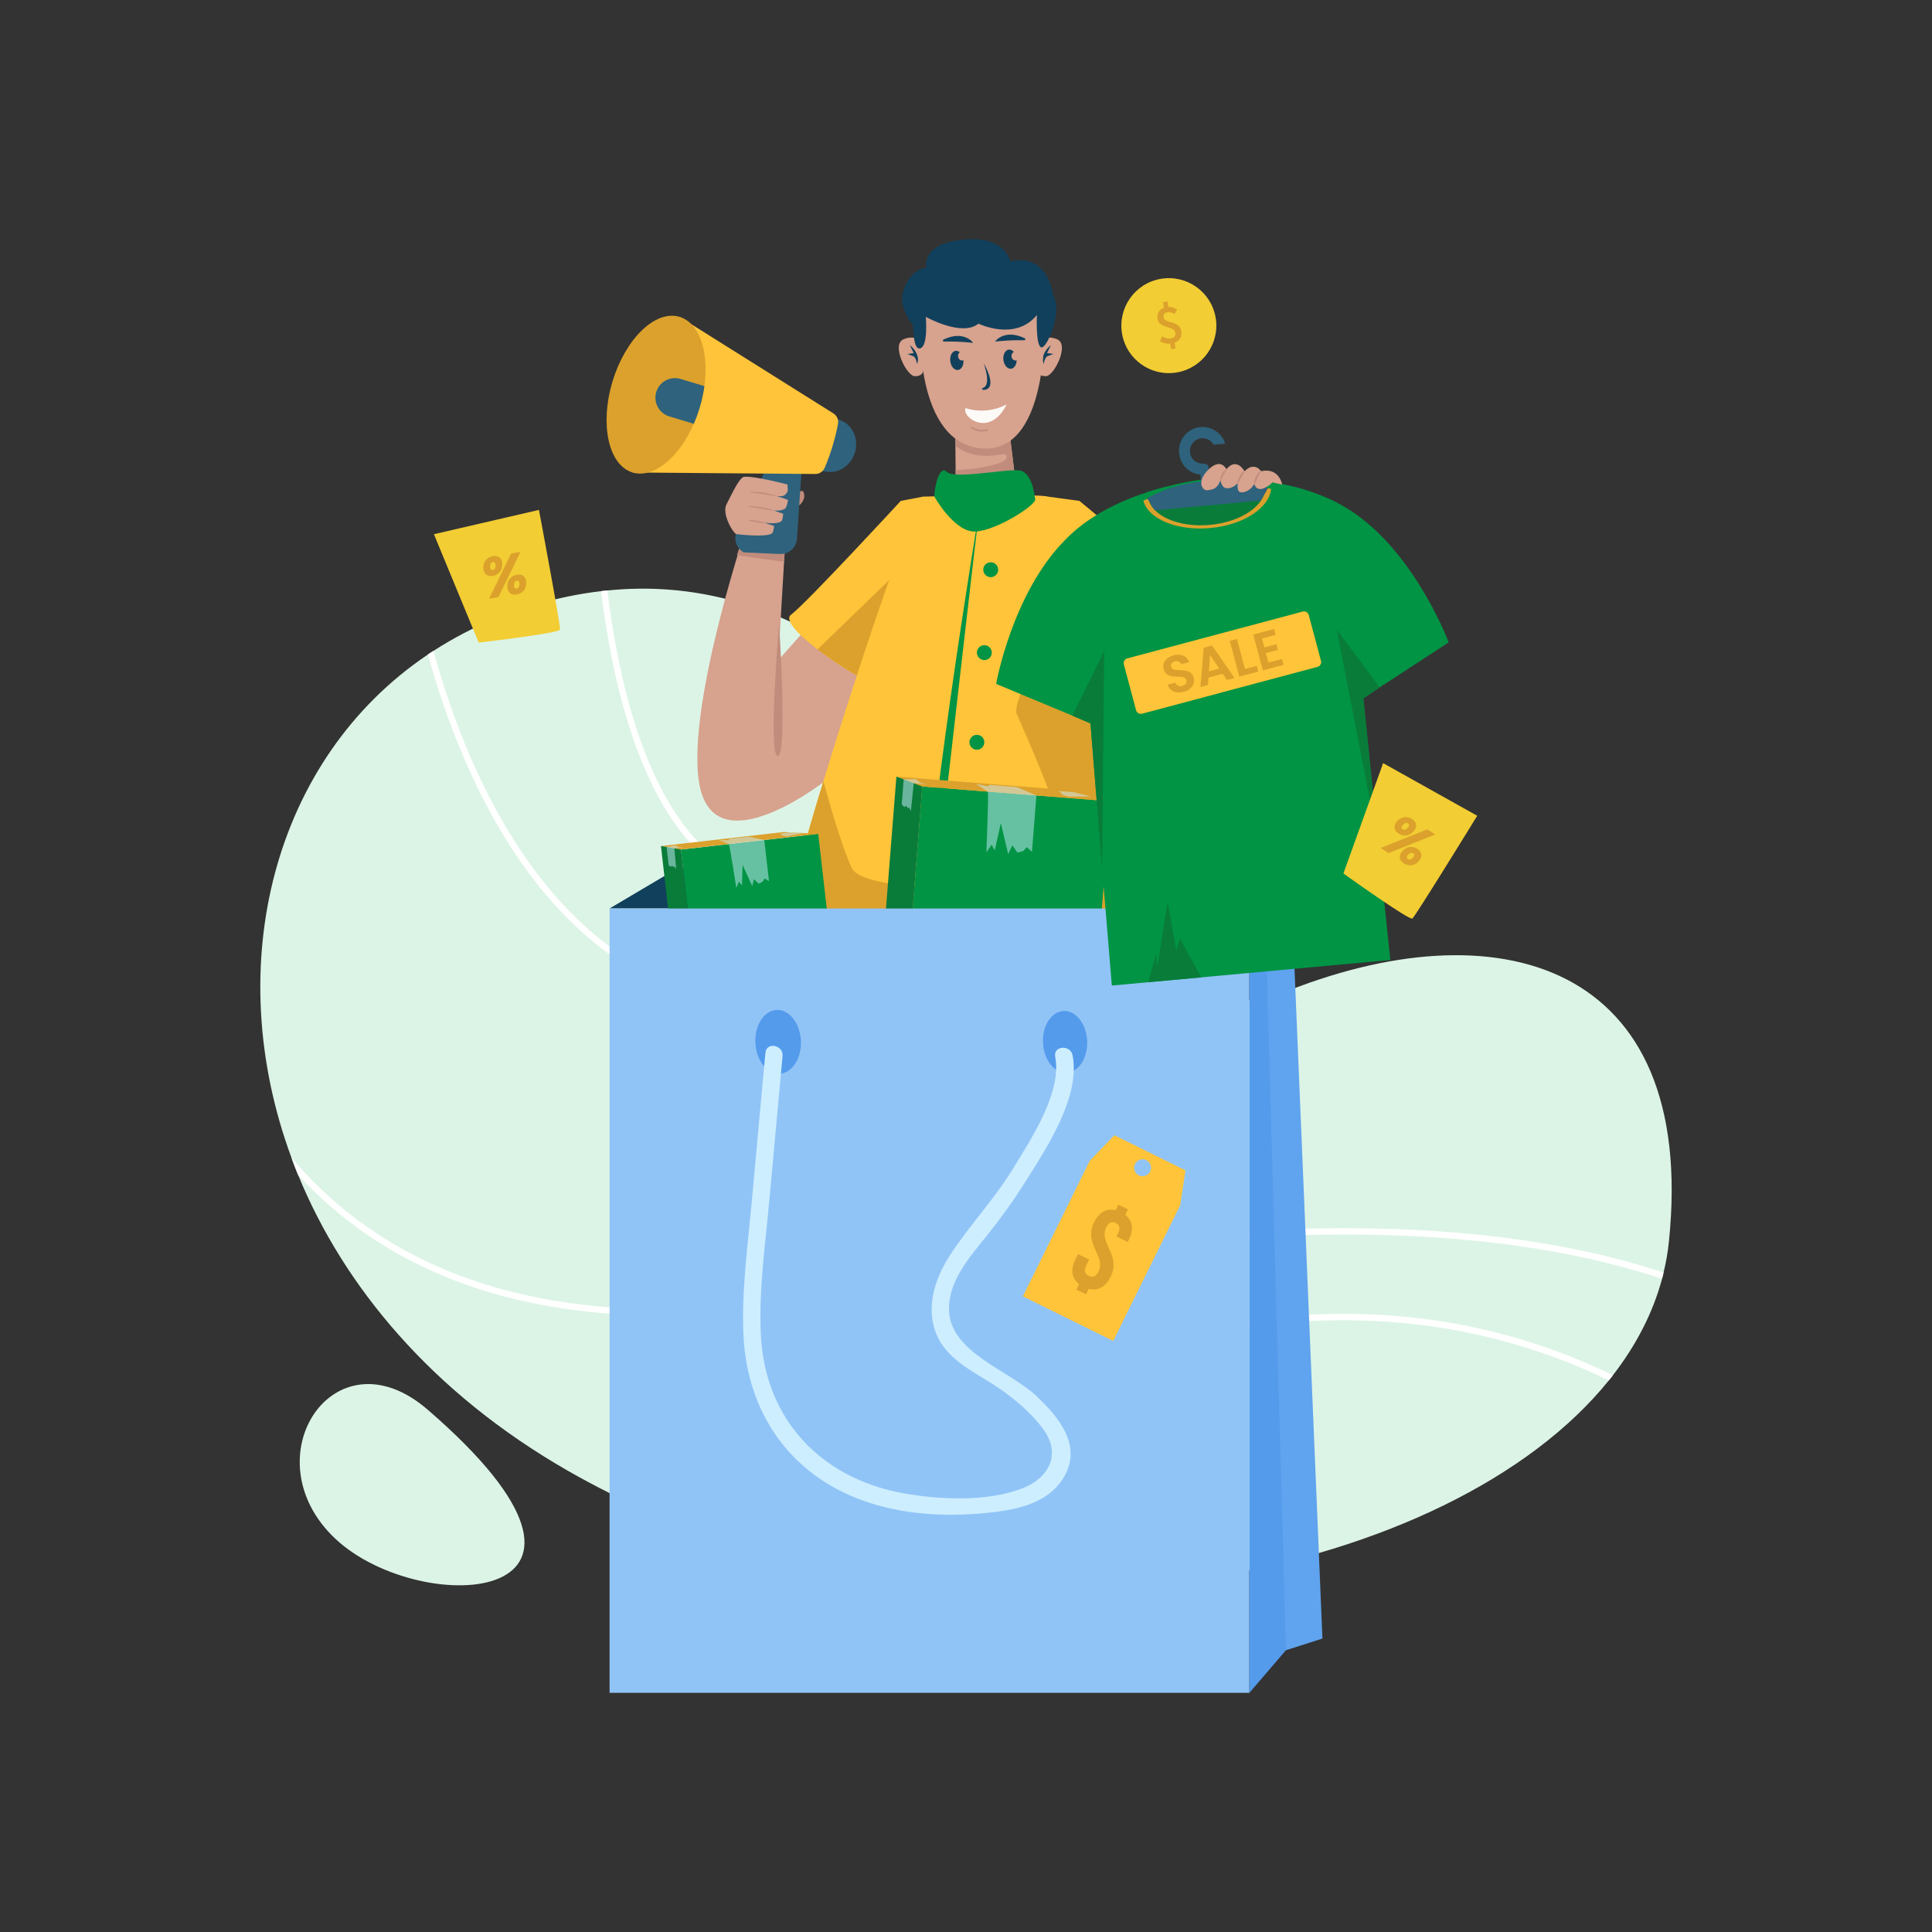 <svg xmlns="http://www.w3.org/2000/svg" enable-background="new -360.158 568.855 3000 3000" viewBox="-360.158 568.855 3000 3000" id="fashion-sale-offer"><rect x="-360.158" y="568.855" width="3000" height="3000" fill="#333333" stroke="none"/><path fill="#DCF4E6" d="M2231.335 2496.63c-1.679 16.287-4.442 32.377-8.292 48.17-.691 3.257-1.48 6.514-2.369 9.772-14.312 53.204-40.372 103.349-76.302 149.742-2.073 2.666-4.146 5.331-6.317 7.996-245.885 304.914-921.353 441.132-1468.006 213.311-5.034-2.073-10.068-4.245-15.103-6.416-45.801-19.742-90.615-42.051-134.146-67.023-210.152-120.722-347.062-285.566-418.133-459.098 0 0-.099 0-.099-.099-3.553-8.785-6.91-17.57-10.167-26.454-110.751-299.879-27.54-620.289 211.83-781.284 2.764-1.974 5.627-3.85 8.588-5.626 60.015-38.891 129.506-67.912 207.98-84.298 17.768-3.751 35.141-6.514 52.316-8.489 3.258-.493 6.515-.79 9.772-1.086 254.078-25.664 442.415 128.52 596.303 291.588 2.369 2.467 4.639 4.935 6.91 7.304 52.316 55.672 100.486 112.233 146.09 162.575 2.172 2.467 4.442 4.935 6.614 7.403 104.829 115.096 195.345 196.037 287.244 158.231C1963.043 1974.261 2276.149 2060.829 2231.335 2496.63zM303.992 2757.834c-145.541-125.767-276.882 75.612-143.073 200.707C294.728 3083.636 657.157 3063.015 303.992 2757.834z"></path><path fill="#FFF" d="M2223.043,2544.801c-0.691,3.257-1.48,6.514-2.369,9.772c-217.752-72.552-593.835-116.082-1214.421,17.965
			c-388.125,83.706-682.476,33.265-874.762-150.038c-9.97-9.575-19.544-19.347-28.823-29.416c0,0-0.099,0-0.099-0.099
			c-3.553-8.785-6.91-17.57-10.167-26.454c14.313,16.978,29.613,33.167,45.9,48.762
			c189.818,180.934,481.109,230.585,865.779,147.571C1625.753,2428.719,2003.612,2472.151,2223.043,2544.801z"></path><path fill="#FFF" d="M2144.371 2704.315c-2.073 2.666-4.146 5.331-6.317 7.996-209.363-101.572-521.087-155.961-934.679 27.145-203.045 89.924-380.722 148.755-533.327 186.166-5.034-2.073-10.068-4.245-15.103-6.416 154.875-37.115 336.204-96.439 544.481-188.732C1617.56 2545.195 1932.936 2601.065 2144.371 2704.315zM1338.805 1954.617c-85.088 83.607-204.822 152.704-373.023 178.763-32.476 4.936-64.063 7.502-94.761 7.502-112.529 0-212.719-33.759-298.793-100.684-147.373-114.601-226.735-306.986-267.996-454.951 2.764-1.974 5.627-3.85 8.588-5.626C353.488 1726.5 431.863 1918.589 578.25 2032.4c107.495 83.508 237.297 114.207 386.052 91.207 166.029-25.763 283.987-93.971 367.89-176.393C1334.363 1949.682 1336.633 1952.15 1338.805 1954.617z"></path><path fill="#FFF" d="M1186.101,1784.64c-65.148,91.405-160.501,167.708-297.904,171.162h-6.318
			c-61.792,0-115.983-22.999-161.094-68.603c-89.924-90.812-130-258.322-147.669-400.365c3.258-0.493,6.515-0.79,9.772-1.086
			c17.372,140.464,56.659,305.506,144.905,394.541c44.617,45.11,98.71,67.024,160.107,65.642
			c134.344-3.454,227.624-78.573,291.291-168.595C1181.561,1779.803,1183.831,1782.271,1186.101,1784.64z"></path><polygon fill="#11405C" points="586.428 1979.499 690.708 1917.781 1643.432 1917.781 1579.901 1979.499"></polygon><polygon fill="#D7A28E" points="898.726 1537.084 788.289 1662.135 925.761 1777.99 1030.885 1615.517"></polygon><path fill="#D7A28E" d="M844.246,1662.135l15.357-258.88l-63.49-7.042c0,0-102.054,307.732-65.563,408.193
					c36.49,100.463,195.211-26.416,195.211-26.416L844.246,1662.135z"></path><path fill="#C18C7C" d="M849.61 1537.084c0 0 13.322 205.698-2.065 205.698C832.157 1742.782 849.61 1537.084 849.61 1537.084zM857.352 1441.377l-73.299-10.425c7.221-21.662 12.057-34.741 12.057-34.741l63.49 7.085L857.352 1441.377z"></path><path fill="#FFC439" d="M1086.751,1389.628l-13.355-49.626l-34.828,6.638c0,0-146.066,158.474-170.347,176.685
					c-24.281,18.21,112.307,105.623,125.962,105.623C1007.838,1628.948,1086.751,1389.628,1086.751,1389.628z"></path><path fill="#DBA12C" d="M1057.767,1433.542l-64.035,195.305c-8.515-0.885-50.683-25.887-84.404-51.636L1057.767,1433.542z"></path><path fill="#FFC439" d="M1266.837,1340.002l49.144,6.638c0,0,125.307,104.768,142.652,112.053
					c0,0-54.324,118.978-73.142,128.083c-18.818,9.106-104.717-104.409-107.752-106.229
					C1274.703,1478.725,1266.837,1340.002,1266.837,1340.002z"></path><path fill="#FFC439" d="M1073.397,1340.002c0,0,180.49-4.856,193.44,0c12.95,4.856,131.513,595.909,117.506,689.932
					c-14.008,94.023-531.1,64.686-526.645-15.787C862.151,1933.676,1056.254,1340.346,1073.397,1340.002z"></path><path fill="#DBA12C" d="M1384.321,2029.952c-13.965,94.008-531.08,64.648-526.652-15.804
					c1.635-28.747,27.385-122.891,60.697-232.159c11.104,40.191,30.11,105.589,44.143,134.814
					c21.05,43.666,296.195,33.993,331.209,17.779c34.947-16.144-65.738-234.681-75.275-257.706
					c-7.153-17.166,52.182-139.65,82.7-200.619C1339.565,1657.938,1394.062,1964.487,1384.321,2029.952z"></path><circle cx="1178.23" cy="1453.513" r="11.561" fill="#009444"></circle><path fill="#009444" d="M1179.884 1582.252c0 6.385-5.177 11.562-11.561 11.562-6.385 0-11.562-5.177-11.562-11.562 0-6.384 5.177-11.561 11.562-11.561C1174.708 1570.691 1179.884 1575.867 1179.884 1582.252zM1168.323 1721.459c0 6.385-5.177 11.561-11.562 11.561-6.384 0-11.561-5.176-11.561-11.561 0-6.385 5.177-11.561 11.561-11.561C1163.147 1709.898 1168.323 1715.074 1168.323 1721.459zM1160.973 1858.497c0 6.385-5.176 11.562-11.561 11.562-6.385 0-11.561-5.177-11.561-11.562 0-6.384 5.176-11.561 11.561-11.561C1155.797 1846.936 1160.973 1852.113 1160.973 1858.497z"></path><circle cx="1142.062" cy="1995.535" r="11.561" fill="#009444"></circle><path fill="#009444" d="M1159.927,1365.314c0.679-5.655-86.379,517.511-89.242,717.521l7.367-4.01
						C1078.052,2078.825,1141.666,1517.622,1159.927,1365.314z"></path><path fill="#D7A28E" d="M1123.086,1228.411l0.89,95.889c0,0-11.212,40.452,45.979,40.944c57.19,0.491,48.1-37.845,48.1-37.845
							l-12.061-98.988H1123.086z"></path><path fill="#C18C7C" d="M1218.054,1327.398l-12.061-98.988h-82.907l0.298,32.189c1.568,2.254,26.222,22.992,71.049,13.691
							c1.59-0.33,3.259-0.053,4.882-0.02c0.976,0.02,2.029,0.186,2.724,0.938c1.505,1.628,0.95,4.481-0.132,6.171
							c-1.254,1.956-3.335,3.325-5.341,4.407c-2.221,1.198-4.596,2.094-7.001,2.848c-14.888,4.664-30.408,7.336-45.918,8.797
							c-6.625,0.624-13.264,1.027-19.91,1.292l0.237,25.575c0,0-11.212,40.452,45.98,40.944
							C1227.145,1365.735,1218.054,1327.398,1218.054,1327.398z"></path><path fill="#009444" d="M1090.54,1339.658c0.454-13.006,7.257-49.699,19.61-37.941c12.353,11.758,94.459-5.483,113.11-2.29
							c18.651,3.193,22.767,35.759,24.026,44.805s-60.549,48.8-93.158,50.006C1121.52,1395.443,1090.54,1339.658,1090.54,1339.658z"></path><path fill="#D7A28E" d="M1072.679,1099.344c0,0-12.611-11.402-30.135-3.517c-19.138,8.612,5.393,57.217,17.802,57.215
										c11.981-0.002,14.258-6.632,14.004-15.95C1073.915,1121.128,1072.679,1099.344,1072.679,1099.344z"></path><path fill="#11405C" d="M1052.641,1104.974c5.815,3.886,16.896,17.647,10.92,28.986c0,0-0.414-7.348-4.601-11.573
										l-10.098-3.877l9.763-1.317L1052.641,1104.974z"></path><path fill="#D7A28E" d="M1251.587,1099.344c0,0,12.611-11.402,30.134-3.517c19.138,8.612-5.393,57.217-17.802,57.215
										c-11.981-0.002-14.258-6.632-14.004-15.95C1250.351,1121.128,1251.587,1099.344,1251.587,1099.344z"></path><path fill="#11405C" d="M1271.626,1104.974c-5.815,3.886-16.897,17.647-10.92,28.986c0,0,0.414-7.348,4.601-11.573
										l10.098-3.877l-9.763-1.317L1271.626,1104.974z"></path><path fill="#D7A28E" d="M1260.25,1040.798h-188.202c-7.493,32.753-11.602,218.267,93.769,224.485
										C1272.317,1271.569,1263.345,1060.088,1260.25,1040.798z"></path><path fill="#11405C" d="M1057.07 1073.433c1.878 1.878-.234 40.367 12.081 36.169 12.315-4.198 8.268-48.747 8.268-48.747s56.251 31.599 81.746 10.555c0 0 57.143 27.923 90.732-13.355 0 0-2.106 47.603 6.797 50.162 8.904 2.559 33.584-56.434 18.711-79.906 0 0-6.954-67.38-66.858-53.621 0 0-6.983-39.117-70.079-33.994-69.765 5.666-60.24 43.706-60.24 43.706s-26.919 2.006-36.422 38.85C1035.492 1047.735 1057.07 1073.433 1057.07 1073.433zM1167.461 1133.612c-.134.014 13.35 34.188-2.574 38.191-.519.149-.469.808.14 1.506s1.521 1.046 2.069 1.024C1190.529 1173.373 1168.056 1133.551 1167.461 1133.612z"></path><path fill="#11405C" d="M1106.408 1099.218c-.949.021-1.889.044-2.296-.82-.406-.86-.042-1.889.819-2.295 31.546-14.977 45.826 4.729 45.967 4.928C1151.441 1101.808 1133.744 1098.618 1106.408 1099.218zM1229.568 1097.195c.949.02 1.889.044 2.296-.82.406-.86.042-1.889-.819-2.295-31.546-14.977-45.826 4.729-45.967 4.928C1184.536 1099.785 1202.232 1096.595 1229.568 1097.195z"></path><path fill="#FCFAF7" d="M1202.983,1196.705c0,0-28.372,17.335-63.978,5.837
										C1133.089,1217.474,1177.5,1248.963,1202.983,1196.705z"></path><path fill="#11405C" d="M1218.446 1128.341c-.136 6.88-3.542 12.465-8.515 13.079-5.586.748-10.968-5.382-11.989-13.556-1.022-8.243 2.725-15.464 8.311-16.144 2.861-.341 5.722 1.089 7.902 3.609-2.452 1.091-4.019 4.02-3.679 7.153.477 3.815 3.542 6.54 6.812 6.132C1217.696 1128.543 1218.105 1128.477 1218.446 1128.341zM1127.435 1143.395c-5.654.682-11.036-5.45-11.99-13.624-1.022-8.242 2.657-15.396 8.311-16.146 2.248-.272 4.496.546 6.403 2.249-1.839 1.362-2.929 3.883-2.589 6.607.409 3.815 3.474 6.54 6.744 6.132.545-.07 1.022-.204 1.499-.409C1136.495 1136.037 1132.816 1142.645 1127.435 1143.395z"></path><path fill="#C18C7C" d="M1168.612,1238.851c2.784-0.346,4.545-0.981,4.73-1.051c0.689-0.258,1.034-1.016,0.781-1.703
										c-0.258-0.687-1.027-1.036-1.705-0.783c-0.11,0.045-11.352,4.035-22.965-3.756c-0.624-0.394-1.441-0.235-1.846,0.365
										c-0.405,0.61-0.24,1.436,0.364,1.846C1156.045,1239.177,1163.841,1239.44,1168.612,1238.851z"></path><g><path fill="#C18C7C" d="M820.911,1347.677c0,0,61.552-18.629,65.827-16.164c0,0,6.481,8.775-3.576,19.883
						c-5.433,6-35.94,21.943-35.94,21.943L820.911,1347.677z"></path><path fill="#2F627C" d="M794.63,1426.551l56.225,2.584c13.859,0.629,25.689-9.936,26.584-23.771
						c2.165-33.091,6.006-91.393,8.517-126.207c0.713-9.904-4.287-18.755-12.096-23.527l-10.372,0.432
						c-9.482,0.409-17.967,6.05-21.984,14.657l-57.438,122.849C778.164,1406.193,783.582,1420.318,794.63,1426.551z"></path><path fill="#2F627C" d="M946.853,1222.315c18.029,7.66,26.472,29.391,20.483,49.228l0,0
						c-5.998,19.839-25.07,33.26-44.319,29.651l-40.741-7.624l26.433-87.465L946.853,1222.315z"></path><path fill="#FFC439" d="M695.102,1060.854l222.305,139.547l16.539,10.382c5.5,3.456,8.303,9.906,7.136,16.29
						c-1.944,10.59-4.781,22.302-8.457,34.472c-3.721,12.304-7.895,23.74-12.19,33.711c-2.525,5.866-8.292,9.667-14.678,9.616
						l-19.729-0.167l-263.951-2.194L695.102,1060.854z"></path><path fill="#DBA12C" d="M590.959,1161.251c-20.165,66.729-6.232,129.974,31.113,141.26c32.509,9.825,72.038-22.93,95.03-75.579
						c3.441-7.85,6.502-16.146,9.121-24.802c3.445-11.415,5.897-22.717,7.397-33.69c7.319-53.158-7.547-98.222-38.518-107.584
						C657.756,1049.569,611.131,1094.512,590.959,1161.251z"></path><path fill="#2F627C" d="M658.851,1177.58c-4.854,16.066,4.225,33.019,20.29,37.876l37.961,11.475
						c3.441-7.85,6.502-16.146,9.121-24.802c3.445-11.415,5.897-22.717,7.397-33.69l-36.904-11.152
						c-8.028-2.42-16.293-1.364-23.139,2.307C666.727,1163.268,661.279,1169.556,658.851,1177.58z"></path></g><g><path fill="#D7A28E" d="M795.53,1309.191c16.951-1.388,66.925,11.94,66.925,11.94s1.653,9.174-0.272,12.074
					c-3.129,4.713-4.92,6.95-16.328,6.003c7.703,2.104,17.674,5.927,17.674,5.927s-1.632,10.94-4.356,13.136
					c-3.647,2.939-10.592,4.093-17.763,3.256c5.292,2.066,14.443,5.038,14.443,5.038s-0.235,10.344-3.262,12.111
					c-5.757,3.362-16.499,3.095-26.307,1.715c6.946,1.991,15.587,5.194,15.587,5.194s-0.866,10.069-3.573,11.744
					c-10.521,6.508-55.72,0.802-55.72,0.802c-9.865-8.991-20.71-33.936-14.902-45.552
					C779.242,1329.445,788.846,1309.749,795.53,1309.191z"></path><path fill="#C18C7C" d="M804.063 1333.253c-.018-.274 2.36-.716 6.236-.736 3.868-.014 9.205.386 15.006 1.326 11.617 1.857 20.711 4.778 20.551 5.366-.156.606-9.421-1.322-20.901-3.156-5.739-.929-10.949-1.568-14.732-1.955C806.441 1333.716 804.08 1333.595 804.063 1333.253zM801.719 1355.014c.01-.292 2.292-.491 5.961-.298 3.666.193 8.694.798 14.185 1.766 10.988 1.93 19.683 4.451 19.545 5.046-.139.61-9.016-.926-19.93-2.842-5.323-.913-10.137-1.739-13.973-2.397C803.932 1355.699 801.707 1355.339 801.719 1355.014zM801.719 1376.441c.102-.61 6.204-.102 13.63 1.132s13.364 2.73 13.263 3.339c-.101.609-6.204.102-13.63-1.132C807.556 1378.545 801.618 1377.051 801.719 1376.441z"></path></g><g><rect width="214.53" height="214.53" x="708.748" y="1875.073" fill="#009444" transform="rotate(173.477 815.991 1982.391)"></rect><path fill="#CDEEFF" d="M793.254,2092.656l-6.482-56.714l6.822,4.081l3.142-5.22l6.021-2.931l7.438,7l2.602-10.767
				l11.429,16.779l4.409-15.598l4.777,5.812l4.113-9.819c0,0,6.757,43.591,10.02,61.172
				C829.546,2089.406,811.232,2089.575,793.254,2092.656z" opacity=".5"></path><polygon fill="#DBA12C" points="910.403 1863.586 856.618 1860.815 666.174 1882.583 697.261 1887.948"></polygon><polygon fill="#097C3A" points="666.162 1882.57 689.829 2089.629 696.026 2091.857 707.975 2096.182 721.638 2101.099 697.276 1887.964"></polygon><path fill="#CDEEFF" d="M826.623,1873.162l7.299,63.851l-6.824-4.081l-3.143,5.22l-6.021,2.931l-7.438-7.002
				l-2.602,10.767L792.9,1911.79l-0.843,31.877l-4.777-5.81l-4.113,9.817c0,0-9.966-64.293-11.538-68.226l-15.28-6.106l14.974,0.157
				l0.159-1.886l31.464-3.597L826.623,1873.162z" opacity=".5"></path><polygon fill="#CDEEFF" points="702.085 1884.551 686.987 1886.073 689.834 1917.856 686.865 1914.082 686.055 1915.484 683.467 1913.025 681.516 1914.881 678.157 1912.361 674.926 1884.089 689.891 1880.896 688.729 1881.964 691.166 1882.245 693.194 1884.118" opacity=".5"></polygon><polygon fill="#CDEEFF" points="696.026 2091.857 707.975 2096.182 705.164 2076.601 703.119 2080.952 700.898 2073.724 698.662 2076.091 697.551 2070.741 693.747 2065.02" opacity=".5"></polygon><path fill="#CDEEFF" d="M866.862,1861.341l-17.252,2.166l4.326,1.033l-1.296,0.928c0,0,5.002,0.83,4.585,0.878
				c-0.414,0.047-3.217,1.287-2.814,1.131c0.403-0.155,6.873-0.599,6.873-0.599l0.093,0.815l26.358-5.275L866.862,1861.341z" opacity=".5"></path></g><g><rect width="292.84" height="292.84" x="1060.03" y="1801.151" fill="#009444" transform="rotate(-175.487 1206.442 1947.563)"></rect><path fill="#CDEEFF" d="M1147.12,2089.423l6.141-77.678l8.074,7.251l5.574-6.172l8.832-2.352l8.135,11.323
				l6.302-13.744l10.925,25.467l9.985-19.745l4.88,9.035l8.077-12.08c0,0-2.342,60.168-2.566,84.575
				C1196.592,2094.555,1172.012,2089.995,1147.12,2089.423z" opacity=".5"></path><polygon fill="#DBA12C" points="1363.952 1813.145 1292.618 1795.373 1031.778 1774.755 1072.023 1790.068"></polygon><polygon fill="#097C3A" points="1031.765 1774.734 1009.347 2058.33 1017.067 2062.936 1031.944 2071.854 1048.965 2082.014 1072.04 1790.094"></polygon><path fill="#CDEEFF" d="M1249.203,1804.074l-6.913,87.453l-8.075-7.252l-5.575,6.173l-8.832,2.352l-8.135-11.325
				l-6.299,13.744l-11.449-48.209l-9.463,42.487l-4.882-9.032l-8.077,12.077c0,0,3.454-88.742,2.377-94.422l-18.875-12.175
				l20.02,4.125l0.706-2.486l43.095,3.407L1249.203,1804.074z" opacity=".5"></path><polygon fill="#CDEEFF" points="1079.374 1786.778 1058.748 1784.871 1054.256 1828.196 1051.264 1822.364 1049.813 1824.031 1046.988 1820.06 1043.89 1822.036 1040.048 1817.782 1043.109 1779.06 1063.992 1778.694 1062.156 1779.822 1065.348 1780.835 1067.576 1783.874" opacity=".5"></polygon><polygon fill="#CDEEFF" points="1017.067 2062.936 1031.944 2071.854 1033.297 2044.885 1029.42 2050.179 1028.334 2039.916 1024.719 2042.502 1024.629 2035.044 1021.028 2026.385" opacity=".5"></polygon><path fill="#CDEEFF" d="M1306.205,1798.756l-23.68-1.608l5.525,2.515l-1.979,0.904c0,0,6.484,2.42,5.914,2.375
				c-0.568-0.045-4.647,0.883-4.066,0.779c0.581-0.101,9.365,0.995,9.365,0.995l-0.088,1.115l36.693-0.176L1306.205,1798.756z" opacity=".5"></path></g><rect width="993.432" height="1217.902" x="586.39" y="1979.576" fill="#91C4F6"></rect><path fill="#549BEC" d="M883.483 2184.852c1.312 27.331-13.45 50.247-32.972 51.184-19.522.938-36.411-20.459-37.723-47.79-1.312-27.331 13.45-50.247 32.972-51.183C865.281 2136.125 882.171 2157.521 883.483 2184.852zM1327.967 2184.988c1.272 26.503-13.043 48.724-31.973 49.633-18.931.909-35.308-19.839-36.58-46.342-1.273-26.503 13.043-48.724 31.973-49.633S1326.695 2158.485 1327.967 2184.988z"></path><g><path fill="#CDEEFF" d="M828.389,2203.498c-7.151,78.004-14.304,156.008-21.455,234.012
			c-6.144,67.01-15.545,134.877-12.769,202.296c4.992,121.22,71.453,218.758,187.15,259.621
			c58.691,20.729,122.136,24.78,183.781,19.302c46.174-4.104,100.241-12.312,126.363-55.62
			c29.609-49.091-7.152-93.324-42.616-126.816c-41.491-39.184-133.826-67.429-135.398-132.938
			c-1.076-44.859,30.975-81.207,57.266-113.916c21.63-26.91,41.948-54.706,60.304-83.963
			c33.064-52.699,86.818-132.365,74.345-197.901c-3.222-16.929-30.256-15.033-26.997,2.088
			c10.588,55.63-37.005,127.006-65.094,173.261c-29.517,48.606-69.093,89.375-99.544,137.016
			c-22.914,35.848-37.189,81.682-18.892,122.69c18.303,41.023,62.86,58.737,97.515,82.729
			c24.382,16.881,48.295,37.299,66.279,60.986c30.057,39.589,11.01,77.52-32.193,94.011c-54.045,20.629-127.259,17.324-182.991,7.4
			c-127.365-22.68-214.812-113.179-222.026-243.723c-3.833-69.346,6.435-139.503,12.757-208.452
			c6.935-75.641,13.87-151.281,20.805-226.921C856.555,2191.444,829.979,2186.154,828.389,2203.498L828.389,2203.498z"></path></g><polygon fill="#549BEC" points="1579.901 3197.478 1636.596 3131.306 1693.293 3113.205 1643.432 1917.781 1579.901 1979.499"></polygon><polygon fill="#CDEEFF" points="1693.293 3113.205 1636.596 3131.306 1603.574 1956.429 1643.432 1917.781" opacity=".1"></polygon><g><path fill="#009444" d="M1781.964,1636.359l-25.329,16.94l22.983,224.14l19.181,182.076l-432.499,39.71l-15.109-182.451
				l-18.062-224.592l-28.023-12.041l-118.457-49.317c0,0,24.586-139.753,106.521-222.968
				c34.113-35.649,79.215-57.752,119.498-71.986c0.787-0.072,0.787-0.072,1.544-0.142c2.372-0.979,5.494-2.149,7.9-3.132
				c36.334-11.464,69.172-16.975,84.469-19.142c0,0,1.661-0.153,5.616-0.516c3.258-0.299,5.646-0.518,5.646-0.518
				c15.438-0.654,47.912-1.14,85.755,3.514c3.359,0.453,5.796,1.112,9.064,1.574c42.01,5.916,90.547,20.185,131.458,48.945
				c95.625,66.912,145.253,199.852,145.253,199.852L1781.964,1636.359z"></path><path fill="#FFC439" d="M1662.738,1518.46l-272.389,72.718c-4.078,1.089-6.501,5.277-5.412,9.355l18.993,71.145
					c1.089,4.078,5.277,6.501,9.355,5.413l272.388-72.718c4.078-1.089,6.502-5.277,5.413-9.355l-18.993-71.146
					C1671.004,1519.795,1666.816,1517.372,1662.738,1518.46z"></path><path fill="#DBA12C" d="M1478.162 1643.111c-11.532 3.079-22.052-.587-25.014-11.043l11.93-3.185c1.508 4.369 5.235 6.526 10.404 5.147 5.25-1.401 7.607-5.014 6.546-8.989-3.206-12.011-29.903 2.87-35.195-17.27-2.676-10.022 3.823-18.232 15.275-21.288 11.372-3.036 20.715.689 24.106 10.518l-12.246 3.269c-1.215-3.594-4.922-5.672-9.715-4.477-4.416 1.008-7.104 4.027-5.894 8.559 2.972 11.133 29.788-2.67 35.011 16.894C1495.704 1629.995 1490.806 1639.735 1478.162 1643.111zM1538.497 1615.077l-22.107 5.902-.834 11.553-11.692 3.121 5.121-60.918 12.964-3.461 34.8 50.261-11.769 3.142L1538.497 1615.077zM1518.867 1585.898l-1.834 25.367 16.065-4.289L1518.867 1585.898zM1560.542 1561.058l12.462 46.681 18.292-4.884 2.356 8.829-29.425 7.855-14.819-55.509L1560.542 1561.058zM1620.522 1554.671l-21.075 5.626 3.715 13.918 18.689-4.99 2.356 8.827-18.689 4.989 3.928 14.713 21.075-5.626 2.42 9.066-32.208 8.598-14.84-55.59 32.208-8.598L1620.522 1554.671z"></path><polygon fill="#097C3A" points="1351.191 1916.773 1333.129 1692.182 1305.106 1680.141 1354.424 1579.583"></polygon><polygon fill="#097C3A" points="1780.01 1877.402 1756.932 1653.271 1782.293 1636.328 1715.462 1546.435"></polygon><polygon fill="#097C3A" points="1505.181 2086.472 1422.821 2094.034 1435.019 2049.802 1436.945 2070.783 1452.891 1969.274 1466.221 2044.5 1471.992 2026.098"></polygon><path fill="#DBA12C" d="M1613.621,1327.955c-2.882,29.615-42.8,56.083-94.461,60.826c-51.63,4.74-96.426-13.949-103.989-42.606
				c2.372-0.981,5.497-2.119,7.906-3.07c36.329-11.527,69.169-17.008,84.463-19.206c0,0,1.66-0.153,5.616-0.516
				c3.258-0.299,5.646-0.518,5.646-0.518c15.441-0.624,47.912-1.14,85.761,3.577
				C1607.919,1326.864,1610.353,1327.492,1613.621,1327.955z"></path><path fill="#097C3A" d="M1604.563,1326.443c-0.659,27.645-37.485,53.006-85.851,57.447
				c-48.399,4.444-89.889-13.728-95.635-40.785c36.329-11.527,69.169-17.008,84.463-19.206c0,0,1.66-0.153,5.616-0.516
				c3.258-0.299,5.646-0.518,5.646-0.518C1534.242,1322.242,1566.714,1321.726,1604.563,1326.443z"></path><path fill="#2F627C" d="M1608.677,1326.334c-0.844,2.803-4.611,8.75-4.611,8.75l-6.128,10.987l-164.509,15.18
			c-3.341-3.042-6.297-9.538-6.297-9.538s-5.346-8.641-6.229-9.124c22.702-13.016,51.684-22.548,83.892-26.377l-0.994-10.44
			c-10.595-0.865-20.375-6.689-26.45-15.185c-3.668-5.324-6.131-11.577-6.719-18.188c-0.293-2.69-0.281-5.356,0.249-8.082
			c1.883-16.767,15.432-30.738,32.891-32.287c17.875-1.615,33.571,9.615,38.615,25.718l-18.086,1.702
			c-3.661-6.658-10.807-10.833-18.87-10.053c-7.952,0.682-14.446,6.101-16.776,13.295c-1.023,2.48-1.349,5.223-1.073,8.117
			c0.719,8.777,7.029,15.649,15.291,17.453c1.8,0.558,4.05,0.636,6.121,0.397c0.824-0.035,5.589,1.892,5.589,1.892l1.437,1.246
			l2.109,23.145C1551.849,1312.67,1583.179,1317.073,1608.677,1326.334z"></path><path fill="#D7A28E" d="M1544.161,1297.504c0,0-8.055-18.403-27.582,0.221c-19.526,18.628-9.836,33.883-1.227,32.375
					s14.246-1.833,19.731-15.64c0,0,0.95,12.885,10.855,12.635c9.905-0.253,15.793-8.154,15.793-8.154s-1.523,11.619,3.033,13.819
					c4.556,2.2,16.885-1.124,22.682-12.623c0,0,2.471,12.925,16.544,6.156c9.41-4.527,11.329-8.351,11.329-8.351l15.472,3.358
					c0,0-4.41-26.909-32.765-20.784c0,0-10.332-15.675-25.63,0.177C1572.398,1300.695,1560.327,1277.92,1544.161,1297.504z"></path><path fill="#C18C7C" d="M1544.194 1297.746c.606.604-2.185 4.059-4.607 8.791-2.506 4.708-3.641 8.912-4.388 8.854-.833-.017-.888-4.989 1.864-10.169C1539.753 1300.006 1543.725 1297.207 1544.194 1297.746zM1572.449 1300.099c.272.315-.377 1.34-1.328 2.993-.96 1.656-2.225 3.984-3.604 6.599-2.759 5.228-5.04 9.538-5.786 9.252-.724-.27.404-5.146 3.271-10.584 1.431-2.713 3.06-5.027 4.523-6.492C1570.99 1300.39 1572.212 1299.814 1572.449 1300.099zM1598.027 1300.518c.241.36-.608 1.319-1.71 2.965-1.1 1.665-2.429 4.089-3.7 6.921-2.562 5.653-4.225 10.542-5.011 10.361-.747-.148-.302-5.513 2.422-11.543 1.347-3.006 3.112-5.538 4.76-7.047C1596.461 1300.663 1597.843 1300.22 1598.027 1300.518z"></path></g><g><path fill="#F2CD33" d="M1527.475,1061.934c6.948,40.13-19.952,78.295-60.083,85.242c-40.13,6.948-78.295-19.952-85.242-60.083
			c-6.948-40.13,19.952-78.294,60.082-85.242C1482.363,994.903,1520.527,1021.803,1527.475,1061.934z"></path><path fill="#DBA12C" d="M1456.939,1102.517c-5.294,0.388-11.421-1.013-15.881-3.929l3.286-7.422
				c4.554,2.463,8.931,3.901,13.539,3.104c5.542-0.959,7.8-4.162,7.002-8.767c-1.95-11.262-24.87-5.623-27.646-21.66
				c-1.373-7.932,2.601-14.417,10.043-17.112l-1.507-8.703l6.824-1.181l1.478,8.532c5.576-0.264,9.785,1.732,13.517,4.509
				l-4.042,6.587c-3.659-2.353-6.582-3.517-10.677-2.809c-4.608,0.798-7.007,3.674-6.239,8.109
				c1.772,10.237,24.619,4.172,27.602,21.403c1.403,8.102-2.342,14.902-10.518,17.899l1.521,8.786l-6.824,1.181L1456.939,1102.517z"></path><path fill="#FFC439" d="M1480.681,2386.146l-110.444-54.508l-38.014,39.401l-104.056,210.736l14.928,7.436l110.412,54.476
				l14.943,7.364l103.984-210.751L1480.681,2386.146z M1408.123,2393.902c-6.479-3.194-9.083-11.066-5.929-17.539
				c3.239-6.506,11.086-9.23,17.629-5.998c6.442,3.186,9.193,11.09,5.987,17.627
				C1422.541,2394.467,1414.666,2397.135,1408.123,2393.902z"></path><path fill="#DBA12C" d="M1372.121,2448.068l4.263-8.66l14.969,7.42l-4.19,8.676c11.65,9.138,13.407,22.435,5.541,38.255
					l-1.764,3.664l-17.413-8.571l2.356-4.851c4.16-8.354,2.388-13.198-3.448-16.028c-5.82-2.902-10.726-1.37-14.881,6.96
					c-11.839,24.012,23.517,42.932,6.95,76.364c-7.821,15.78-19.721,22.616-34.028,18.844l-4.2,8.547l-15.047-7.412l4.206-8.571
					c-11.868-9.185-13.48-22.627-5.645-38.479l4.006-7.983l17.261,8.563l-4.515,9.137c-4.087,8.369-1.937,13.218,3.899,16.048
					c5.856,2.909,11.026,1.736,15.151-6.625c11.887-24.053-23.474-42.948-6.964-76.292
					C1346.358,2451.354,1357.836,2444.554,1372.121,2448.068z"></path><path fill="#F2CD33" d="M313.627,1398.375l69.532,168.295c0,0,125.178-14.491,126.328-20.185
			c1.151-5.693-32.762-185.858-32.762-185.858L313.627,1398.375z"></path><path fill="#DBA12C" d="M405.112,1432.475c8.396-1.474,14.775,2.692,14.713,12.723c0.027,10.017-6.233,16.398-14.629,17.872
				c-8.485,1.488-14.864-2.677-14.889-12.693C390.368,1440.345,396.716,1433.948,405.112,1432.475z M433.46,1428.412l14.582-2.559
				l-34.157,70.128l-14.583,2.558L433.46,1428.412z M400.823,1448.532c0.006,4.19,1.57,5.828,4.221,5.363
				c2.651-0.465,4.358-2.678,4.352-6.867c-0.006-4.189-1.657-5.813-4.309-5.348C402.435,1442.146,400.817,1444.343,400.823,1448.532
				z M442.326,1461.293c8.396-1.474,14.686,2.707,14.624,12.739c0.027,10.017-6.233,16.398-14.629,17.872
				c-8.396,1.473-14.774-2.692-14.713-12.724C427.582,1469.163,433.93,1462.766,442.326,1461.293z M437.949,1477.366
				c0.006,4.189,1.57,5.828,4.309,5.348c2.563-0.45,4.271-2.662,4.264-6.852s-1.657-5.813-4.22-5.363
				C439.65,1470.964,437.943,1473.176,437.949,1477.366z"></path><g><path fill="#F2CD33" d="M1787.571,1753.844l-61.688,171.325c0,0,102.402,73.44,107.082,70
			c4.68-3.44,100.714-159.603,100.714-159.603L1787.571,1753.844z"></path><path fill="#DBA12C" d="M1832.362,1840.597c7.205,4.555,9.127,11.927,2.336,19.311c-6.715,7.432-15.64,7.947-22.845,3.392
				c-7.281-4.603-9.203-11.974-2.487-19.407C1816.156,1836.509,1825.156,1836.042,1832.362,1840.597z M1856.076,1856.65
				l12.515,7.911l-72.436,28.942l-12.514-7.911L1856.076,1856.65z M1818.39,1849.599c-2.813,3.106-2.757,5.369-0.482,6.807
				c2.275,1.439,5.026,0.949,7.838-2.157c2.813-3.105,2.682-5.417,0.407-6.855
				C1823.878,1845.956,1821.203,1846.494,1818.39,1849.599z M1840.531,1886.95c7.206,4.555,9.051,11.879,2.26,19.263
				c-6.715,7.432-15.639,7.948-22.845,3.392c-7.205-4.555-9.126-11.926-2.335-19.311
				C1824.326,1882.862,1833.326,1882.395,1840.531,1886.95z M1826.485,1895.904c-2.812,3.106-2.757,5.369-0.406,6.855
				c2.2,1.391,4.951,0.901,7.763-2.204c2.812-3.106,2.681-5.417,0.482-6.807C1832.048,1892.309,1829.297,1892.798,1826.485,1895.904
				z"></path></g></g></svg>